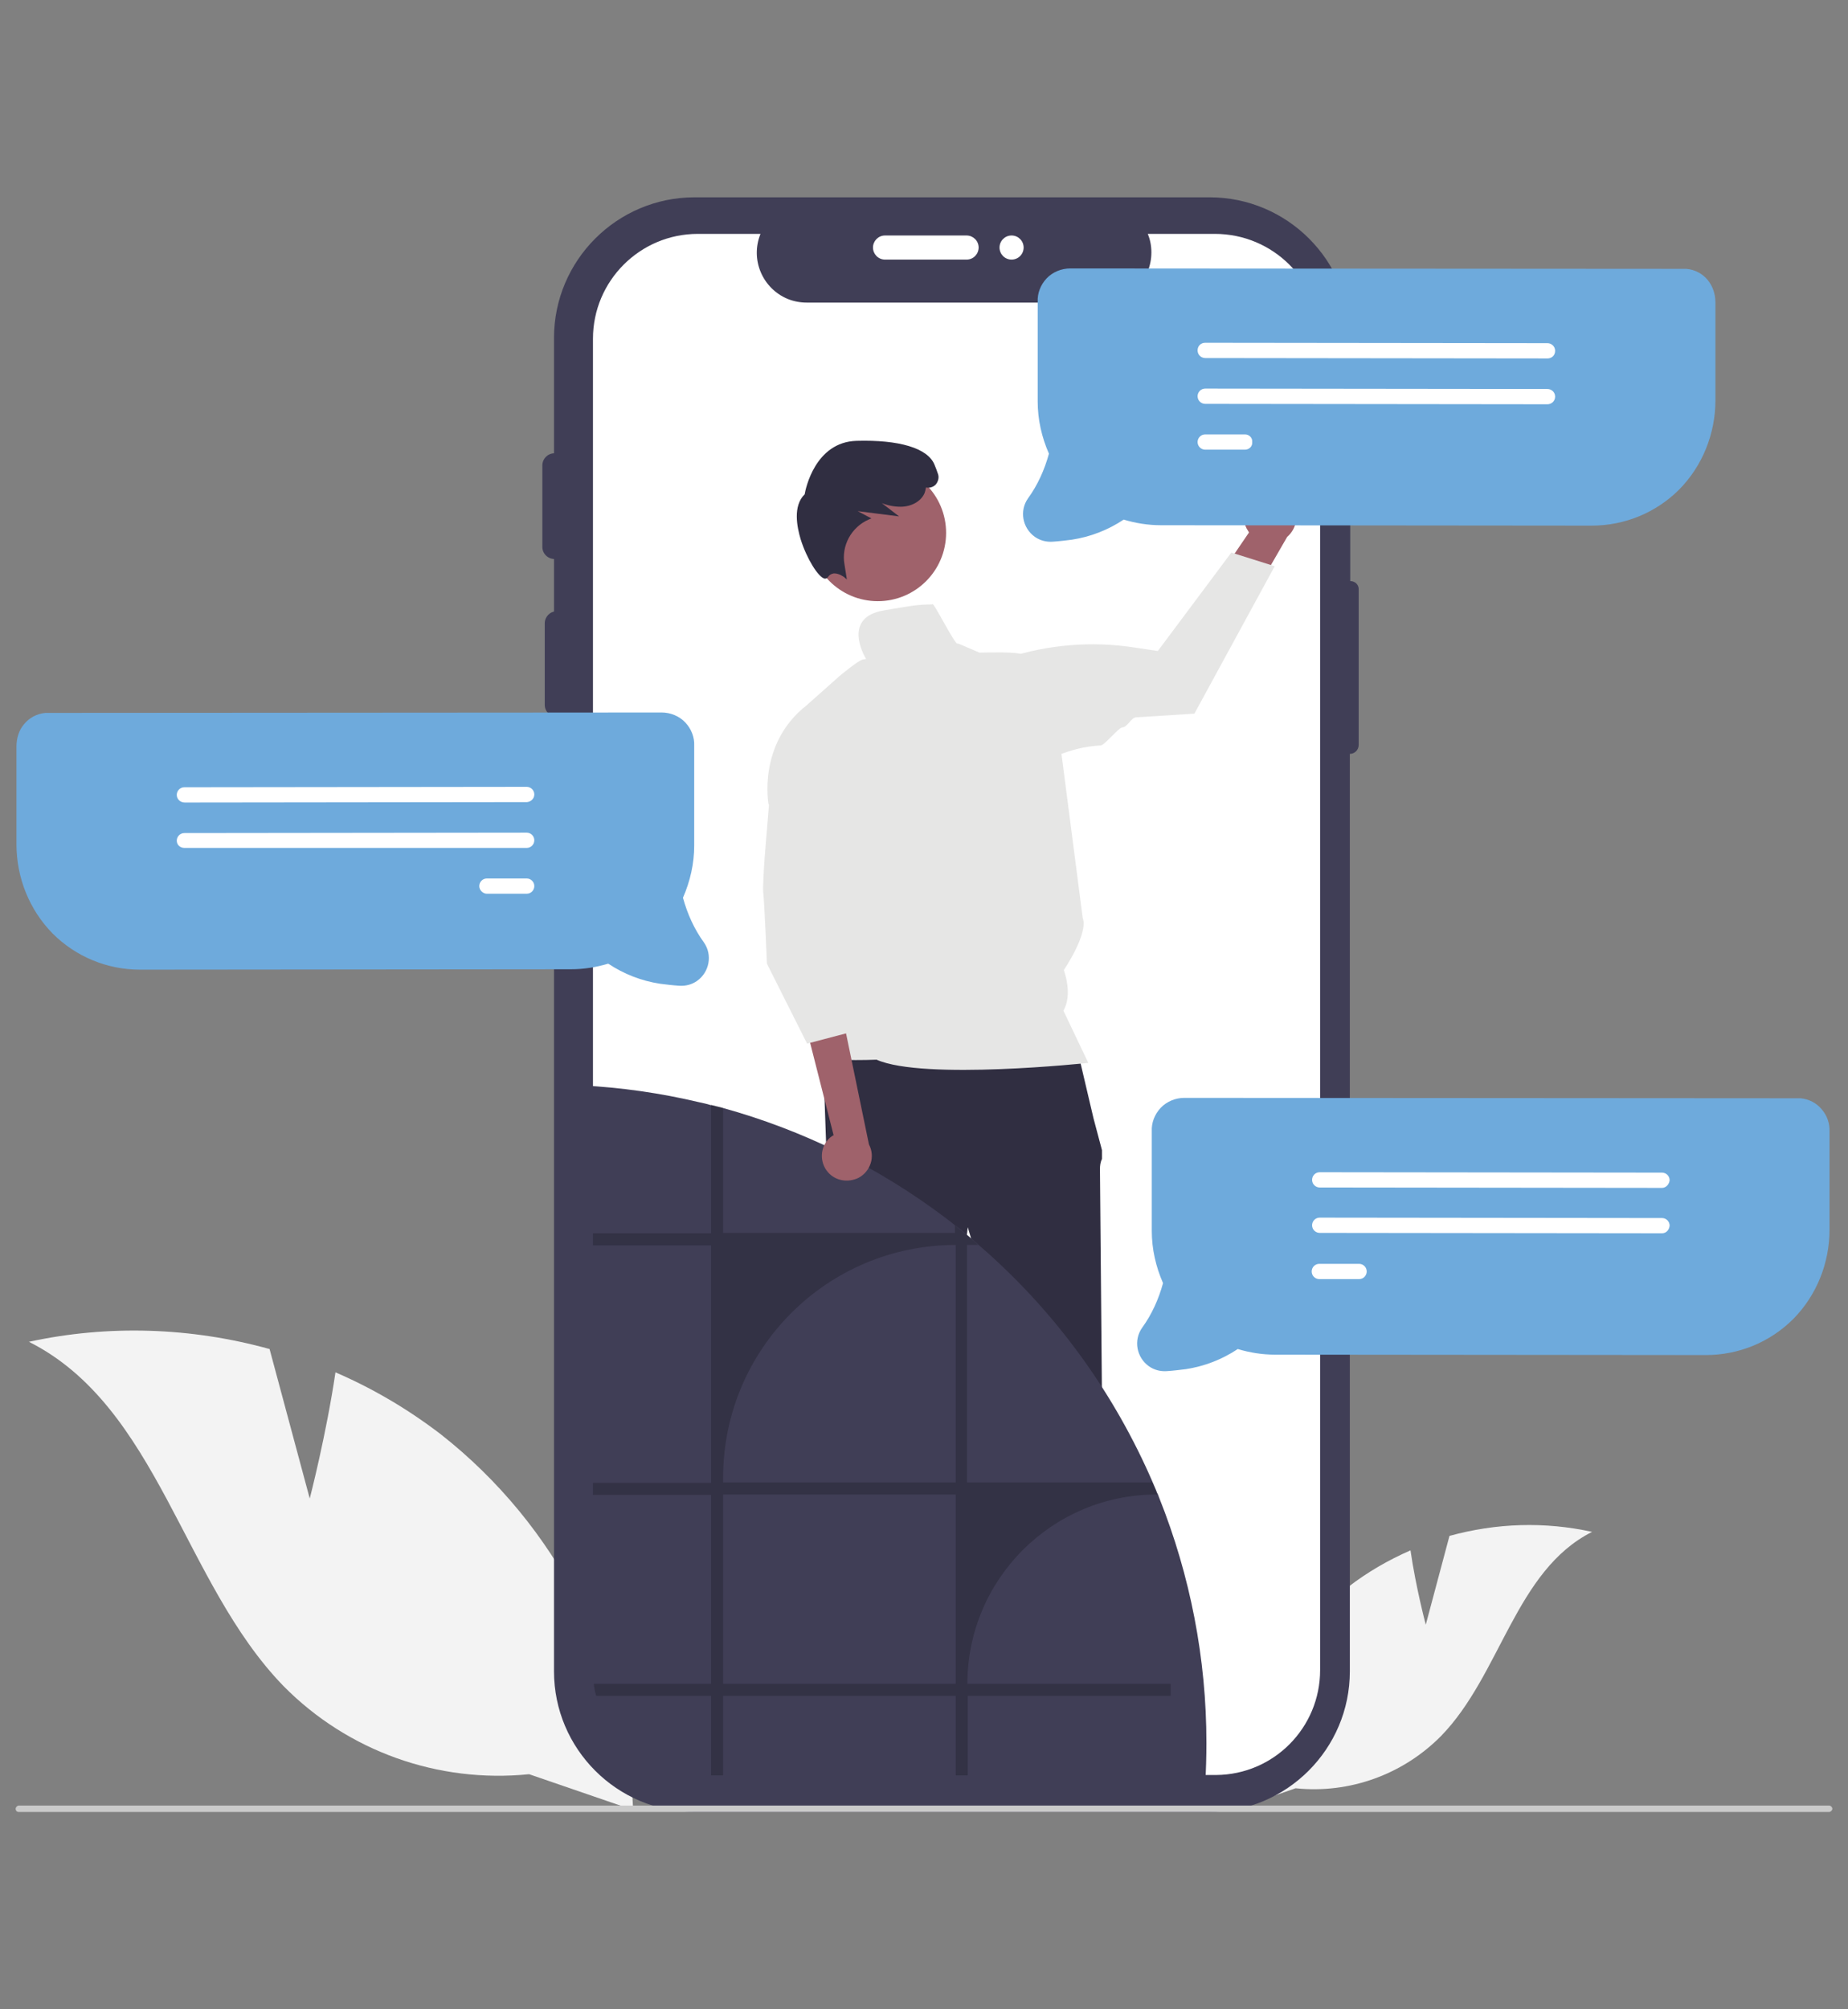 <?xml version="1.0" encoding="utf-8"?>
<!-- Generator: Adobe Illustrator 23.0.3, SVG Export Plug-In . SVG Version: 6.00 Build 0)  -->
<svg version="1.1" id="Layer_1" xmlns="http://www.w3.org/2000/svg" xmlns:xlink="http://www.w3.org/1999/xlink" x="0px" y="0px"
	 viewBox="0 0 460 500" style="enable-background:new 0 0 460 500;" xml:space="preserve">
<rect x="0" y="0" width="460" height="500" fill="#808080" stroke="none"/>
<style type="text/css">
	.st0{fill:#F3F3F3;}
	.st1{fill:#403E56;}
	.st2{fill:#FFFFFF;}
	.st3{fill:#9F626B;}
	.st4{fill:#302E41;}
	.st5{fill:#E6E6E5;}
	.st6{fill:#CACACA;}
	.st7{opacity:0.2;fill:#010101;enable-background:new    ;}
	.st8{fill:#6EAADC;}
</style>
<g>
	<path class="st0" d="M354.9,404.3l5.9-22.1c11.6-3.2,23.7-3.6,35.5-1c-19.1,9.6-22.7,35.5-37.6,50.8c-9.5,9.6-22.8,14.4-36.2,13
		l-15.3,5.3c0.9-21.7,11.3-42,28.4-55.4c4.8-3.7,10-6.7,15.5-9.1C352.4,394.9,354.9,404.3,354.9,404.3z"/>
	<path class="st0" d="M77.1,372.9l-10-37.2c-19.5-5.4-40.1-6.1-59.9-1.8c32.2,16.2,38.3,59.9,63.4,85.7c16,16.2,38.5,24.2,61.1,21.9
		l25.9,8.9c-1.5-36.7-19-70.8-47.9-93.5c-8.1-6.2-16.9-11.4-26.2-15.4C81.2,357.1,77.1,372.9,77.1,372.9z"/>
	<path class="st1" d="M336.1,144.6L336.1,144.6V84.1c0-19.3-15.7-35-35-35l0,0H172.9c-19.3,0-35,15.7-35,35v331.8
		c0,19.3,15.7,35,35,35H301c19.3,0,35-15.7,35-35V187.6l0,0c1.2,0,2.2-1,2.2-2.2v0v-38.6C338.3,145.5,337.3,144.6,336.1,144.6z"/>
	<path class="st2" d="M328.6,84.3v331.3c0,14.3-11.5,26-25.9,26.1c-0.1,0-0.2,0-0.3,0H173.7c-14.4,0-26.1-11.7-26.1-26.1V84.3
		c0-14.4,11.7-26.1,26.1-26.1h15.6c-2.6,6.4,0.5,13.6,6.8,16.2c1.5,0.6,3.1,0.9,4.7,0.9h73.4c6.9,0,12.4-5.6,12.4-12.5
		c0-1.6-0.3-3.2-0.9-4.6h16.7C316.9,58.2,328.6,69.9,328.6,84.3z"/>
	<path class="st1" d="M138.6,178.4c-1.6,0-3-1.3-3-3v-20.3c0-1.6,1.3-3,3-3c1.6,0,3,1.3,3,3v20.3
		C141.6,177.1,140.3,178.4,138.6,178.4z"/>
	<path class="st1" d="M138,139.1c-1.6,0-3-1.3-3-3v-20.3c0-1.6,1.3-3,3-3c1.6,0,3,1.3,3,3v20.3C141,137.7,139.7,139.1,138,139.1z"/>
	<path class="st2" d="M217.3,61.6c0-1.6,1.3-3,3-3h20.3c1.6,0,3,1.3,3,3c0,1.6-1.3,3-3,3h-20.3C218.6,64.6,217.3,63.2,217.3,61.6z"
		/>
	<path class="st1" d="M138.6,212.9c-1.6,0-3-1.3-3-3v-20.3c0-1.6,1.3-3,3-3c1.6,0,3,1.3,3,3V210
		C141.6,211.6,140.3,212.9,138.6,212.9z"/>
	<circle class="st2" cx="251.8" cy="61.6" r="3"/>
	<polygon class="st3" points="224.1,428.9 232.1,428.9 235.9,398 224.1,398 	"/>
	<path class="st4" d="M222.1,426.3l2.3,0l8.8-3.6l4.7,3.6h0c5.6,0,10.1,4.5,10.1,10.1v0.3l-25.9,0L222.1,426.3z"/>
	<polygon class="st3" points="261.4,428.9 269.4,428.9 273.2,398 261.4,398 	"/>
	<path class="st4" d="M259.3,426.3l2.3,0l8.8-3.6l4.7,3.6h0c5.6,0,10.1,4.5,10.1,10.1v0.3l-25.9,0L259.3,426.3z"/>
	<path class="st4" d="M267.8,259.6l-63,1.6l1.1,30.7c0,0-1.1,8.2,1.1,10.4c2.2,2.2,3.3,2.2,2.2,6c-1.1,3.8,4.7,10.1,4,10.8
		c-0.7,0.7-2.3,4.5-2.3,4.5l5.5,31.2c0,0,3.8,54.2,4.9,55.3c1.1,1.1,2.2,0,1.1,2.7c-1.1,2.7-2.2,1.6-1.1,2.7c1,1,1.9,2.1,2.7,3.3
		h13.2c0,0,1-5.5,1-6c0-0.5,1.1-3.8,1.1-4.4c0-0.5-1-1.5-1-1.5c-0.3-1.1-0.6-2.3-0.7-3.4c0-1.1-3.3-43.3-3.3-43.3l6.6-54.8
		l15.9,53.7c0,0,0,47.1,1.1,48.2c1.1,1.1,1.1,0.5,0.5,2.7s-2.7,1.6-1.1,3.3c1.6,1.6,2.2-1.1,1.6,1.6l-0.5,2.7l16.4,0.2
		c0,0,2.2-4.6,1.1-6.3s-1-1.2,0.3-3.9c1.3-2.7,1.9-3.2,1.3-3.8c-0.5-0.5-0.5-3.5-0.5-3.5l-2.7-52.4c0,0-0.5-55.3-0.5-57
		c0-0.8,0.1-1.7,0.5-2.5v-2.2l-2.1-7.9L267.8,259.6z"/>
	<circle class="st3" cx="218.5" cy="132.6" r="17"/>
	<path class="st4" d="M210.8,144.2l-0.7-0.6c0,0-1.3-1-2.6-0.9c-0.6,0.1-1.1,0.4-1.4,0.9c-0.2,0.3-0.5,0.4-0.8,0.4
		c-1.6-0.3-4.5-5-6-9.8c-0.9-3-2-8.3,1-11.2c0.2-1.3,2.6-13,12.9-13.3c10.6-0.3,17.7,1.8,19.4,5.9c0.3,0.7,0.6,1.5,0.9,2.4
		c0.3,0.9,0,1.9-0.6,2.6c-0.6,0.6-1.5,0.9-2.4,0.7c-0.1,0.5-0.2,1-0.4,1.5c-0.9,2-3.3,3.3-5.9,3.3c-1.6,0-3.2-0.3-4.7-0.9l4.3,3.3
		l-10.3-1.3l3.4,1.8l-0.7,0.3c-4.3,1.9-6.8,6.5-6,11.1L210.8,144.2z"/>
	<path class="st5" d="M264.7,251.5c2.4-4.1,0.1-10.1,0.1-10.1s6.2-9.1,4.7-13l-7.3-56.4c0,0-2.3-6.1-7.6-9.1
		c-1.5-0.8-9.1-0.5-10.8-0.5l-5.4-2.3c-0.3,1.2-6.3-10.9-6.3-9.7c-3.8,0-6.2,0.5-12.1,1.5c-10.2,1.7-5.1,11-4.4,12.1
		c-0.3,0-0.5,0.1-0.8,0.1c-1.3,0.3-5.9,4.2-5.9,4.2l-8.1,7.2c-12.3,9.6-9.5,24.6-9.5,24.6l17.9,18l-7.8,36.1c0,0,3.3,5.4,1.6,7.8
		s15.2,1.7,15.2,1.7c11.7,5.2,52.7,0.8,52.7,0.8C270.2,263,264.7,251.5,264.7,251.5z"/>
	<path class="st6" d="M4.7,450.9h450.6c0.4,0,0.8-0.4,0.8-0.8c0-0.4-0.4-0.8-0.8-0.8H4.7c-0.4,0-0.8,0.4-0.8,0.8
		C3.9,450.6,4.2,450.9,4.7,450.9z"/>
	<path class="st1" d="M300.3,433.7c0,3.4-0.1,6.8-0.3,10.2c-0.1,0-0.2,0-0.3,0H170.9c-12,0-22.4-8.2-25.4-19.8c-0.2-1-0.4-2-0.6-3
		c-0.1-1.1-0.2-2.2-0.2-3.4V270.1c9.9,0.5,19.7,1.9,29.4,4.2c0.9,0.2,1.9,0.4,2.8,0.7c0.1,0,0.1,0,0.2,0c0.9,0.2,1.9,0.5,2.8,0.7
		c19.9,5.5,38.6,14.7,55.1,27.1c0.9,0.7,1.9,1.4,2.8,2.2l0.2,0.1c1.6,1.2,3.1,2.5,4.6,3.8c0.3,0.3,0.7,0.6,1,0.9
		c0.8,0.7,1.6,1.4,2.4,2.1c17.6,15.8,31.5,35.2,40.9,56.9c0.3,0.7,0.6,1.4,0.9,2.1c0.1,0.3,0.2,0.6,0.4,0.9c0.1,0.3,0.2,0.5,0.3,0.8
		C296.3,392.1,300.3,412.8,300.3,433.7z"/>
	<path class="st7" d="M240.8,419c0-26,21.1-47.1,47.1-47.1c0,0,0,0,0,0h0.2c-0.1-0.3-0.2-0.6-0.4-0.9c-0.3-0.7-0.6-1.4-0.9-2.1
		h-46.1v-59.1h2.8c-0.3-0.3-0.7-0.6-1-0.9c-1.5-1.3-3.1-2.6-4.6-3.8l-0.2-0.1v1.8H180v-31.1c-0.9-0.3-1.9-0.5-2.8-0.7
		c-0.1,0-0.1,0-0.2,0v31.9h-29.4v3H177v59.1h-29.4v3H177V419h-29.2c0.1,1,0.3,2,0.6,3H177v19.8h3V422h57.9v19.8h3V422h50.5v-3H240.8
		z M237.8,419H180v-47.1h57.9V419z M237.8,368.9H180v-1.2c0-32,25.9-57.9,57.9-57.9V368.9z"/>
	<path class="st3" d="M206.1,291.7c-2.2-2.5-2-6.4,0.5-8.6c0.3-0.2,0.6-0.5,0.9-0.6l-7.7-30.3l10.6,4l5.9,28.6
		c1.6,3,0.4,6.7-2.6,8.3C211,294.4,207.9,293.8,206.1,291.7z"/>
	<path class="st5" d="M191.9,194.4l-1,12.1c0,0-1.2,13.3-0.9,15.8c0.3,2.5,0.9,17.5,0.9,17.5l10,19.9l11.4-3l-0.7-9.3l0.7,8.6
		l1.5-7.6l-3.8-12.9l2.3-4.6l-1.1-15.3L191.9,194.4z"/>
	<path class="st8" d="M453.5,276.1c-1.3-1.6-3.2-2.6-5.3-2.8c-0.3,0-0.6,0-0.9,0l-152.5-0.1c-2.2,0-4.4,0.9-5.9,2.5
		c-1.5,1.6-2.3,3.7-2.2,5.8l0,24.8c0,4.5,1,8.9,2.8,13c-1.1,4-2.8,7.8-5.2,11.1c-2.2,3.1-1.4,7.4,1.7,9.6c1.3,0.9,2.8,1.3,4.4,1.2
		c1.6-0.1,3.2-0.3,4.8-0.5c4.6-0.7,9-2.4,12.9-5c3,0.9,6.1,1.4,9.3,1.4l107.2,0.1c8.2,0,16-3.2,21.8-9c5.8-5.9,9-13.9,9-22.2l0-24.3
		C455.5,279.6,454.8,277.6,453.5,276.1z"/>
	<path class="st2" d="M413.7,295.6l-85.2-0.1c-1,0-1.9-0.8-1.9-1.9c0-1,0.8-1.9,1.9-1.9l85.2,0.1c1,0,1.9,0.8,1.9,1.9
		C415.5,294.7,414.7,295.6,413.7,295.6z"/>
	<path class="st2" d="M413.7,306.9l-85.2-0.1c-1,0-1.9-0.8-1.9-1.9c0-1,0.8-1.9,1.9-1.9l85.2,0.1c1,0,1.9,0.8,1.9,1.9
		C415.5,306.1,414.7,306.9,413.7,306.9L413.7,306.9L413.7,306.9z"/>
	<path class="st2" d="M338.3,318.3l-9.9,0c-1,0-1.9-0.8-1.9-1.9c0-1,0.8-1.9,1.9-1.9l9.9,0c1,0,1.9,0.8,1.9,1.9
		C340.2,317.4,339.4,318.3,338.3,318.3z"/>
	<path class="st8" d="M6,180.2c1.3-1.6,3.2-2.6,5.3-2.8c0.3,0,0.6,0,0.9,0l152.5-0.1c2.2,0,4.4,0.9,5.9,2.5c1.5,1.6,2.3,3.7,2.2,5.8
		l0,24.8c0,4.5-1,8.9-2.8,13c1.1,4,2.8,7.8,5.2,11.1c2.2,3.1,1.4,7.4-1.7,9.6c-1.3,0.9-2.8,1.3-4.4,1.2c-1.6-0.1-3.2-0.3-4.8-0.5
		c-4.6-0.7-9-2.4-12.9-5c-3,0.9-6.1,1.4-9.3,1.4l-107.2,0.1c-8.2,0-16-3.2-21.8-9c-5.8-5.9-9-13.9-9-22.2l0-24.3
		C4.1,183.7,4.7,181.7,6,180.2z"/>
	<path class="st2" d="M44,197.8c0-1,0.8-1.9,1.9-1.9l85.2-0.1c1,0,1.9,0.8,1.9,1.9c0,1-0.8,1.8-1.8,1.9l-85.2,0.1
		C44.8,199.7,44,198.8,44,197.8z"/>
	<path class="st2" d="M44,209.2c0-1,0.8-1.9,1.9-1.9l85.2-0.1c1,0,1.9,0.8,1.9,1.9c0,1-0.8,1.9-1.9,1.9L45.9,211
		C44.8,211,44,210.2,44,209.2z"/>
	<path class="st2" d="M119.3,220.5c0-1,0.8-1.9,1.9-1.9l9.9,0c1,0,1.9,0.8,1.9,1.9c0,1-0.8,1.9-1.9,1.9l0,0l-9.9,0
		C120.2,222.4,119.3,221.5,119.3,220.5z"/>
	<path class="st3" d="M313.2,122.8c-3.2,1.6-4.5,5.5-2.9,8.7c0.2,0.3,0.4,0.7,0.6,1l-13,19.1l12,0.2l10.5-18.2
		c2.7-2.3,3.1-6.5,0.7-9.2C319.2,122.1,315.9,121.5,313.2,122.8L313.2,122.8z"/>
	<path class="st5" d="M317.3,140.9l-20,36.7l-0.2,0c-0.1,0-6.5,0.4-14.3,0.9c-1.3,0.1-2.1,2.4-3.4,2.5c-0.9,0-4.4,4.4-5.4,4.5
		c-8.5,0.4-13.3,4.3-16.5,4c-4.4-0.4-10.2-12.4-13.3-15.4l-0.1-0.1l0-0.1c-0.5-4.5,2.3-8.8,6.6-10.2c10.2-3.3,21-4.2,31.5-2.6l6,0.9
		l18.3-24.5L317.3,140.9z"/>
	<path class="st8" d="M425.1,69.7c-1.3-1.6-3.2-2.6-5.3-2.8c-0.3,0-0.6,0-0.9,0l-152.5-0.1c-2.2,0-4.4,0.9-5.9,2.5
		c-1.5,1.6-2.3,3.7-2.2,5.8l0,24.8c0,4.5,1,8.9,2.8,13c-1.1,4-2.8,7.8-5.2,11.1c-2.2,3.1-1.4,7.4,1.7,9.6c1.3,0.9,2.8,1.3,4.4,1.2
		c1.6-0.1,3.2-0.3,4.8-0.5c4.6-0.7,9-2.4,12.9-5c3,0.9,6.1,1.4,9.3,1.4l107.2,0.1c8.2,0,16-3.2,21.8-9c5.8-5.9,9-13.9,9-22.2l0-24.3
		C427,73.3,426.4,71.3,425.1,69.7z"/>
	<path class="st2" d="M385.2,89.2L300,89.1c-1,0-1.9-0.8-1.9-1.9s0.8-1.9,1.9-1.9c0,0,0,0,0,0l85.2,0.1c1,0,1.9,0.8,1.9,1.9
		C387.1,88.4,386.3,89.2,385.2,89.2z"/>
	<path class="st2" d="M385.2,100.6l-85.2-0.1c-1,0-1.9-0.8-1.9-1.9c0-1,0.8-1.9,1.9-1.9l85.2,0.1c1,0,1.9,0.8,1.9,1.9
		C387.1,99.8,386.2,100.6,385.2,100.6L385.2,100.6z"/>
	<path class="st2" d="M309.9,111.9l-9.9,0c-1,0-1.9-0.8-1.9-1.9c0-1,0.8-1.9,1.9-1.9c0,0,0,0,0,0l9.9,0c1,0,1.9,0.8,1.8,1.9
		C311.8,111.1,310.9,111.9,309.9,111.9L309.9,111.9z"/>
</g>
</svg>
